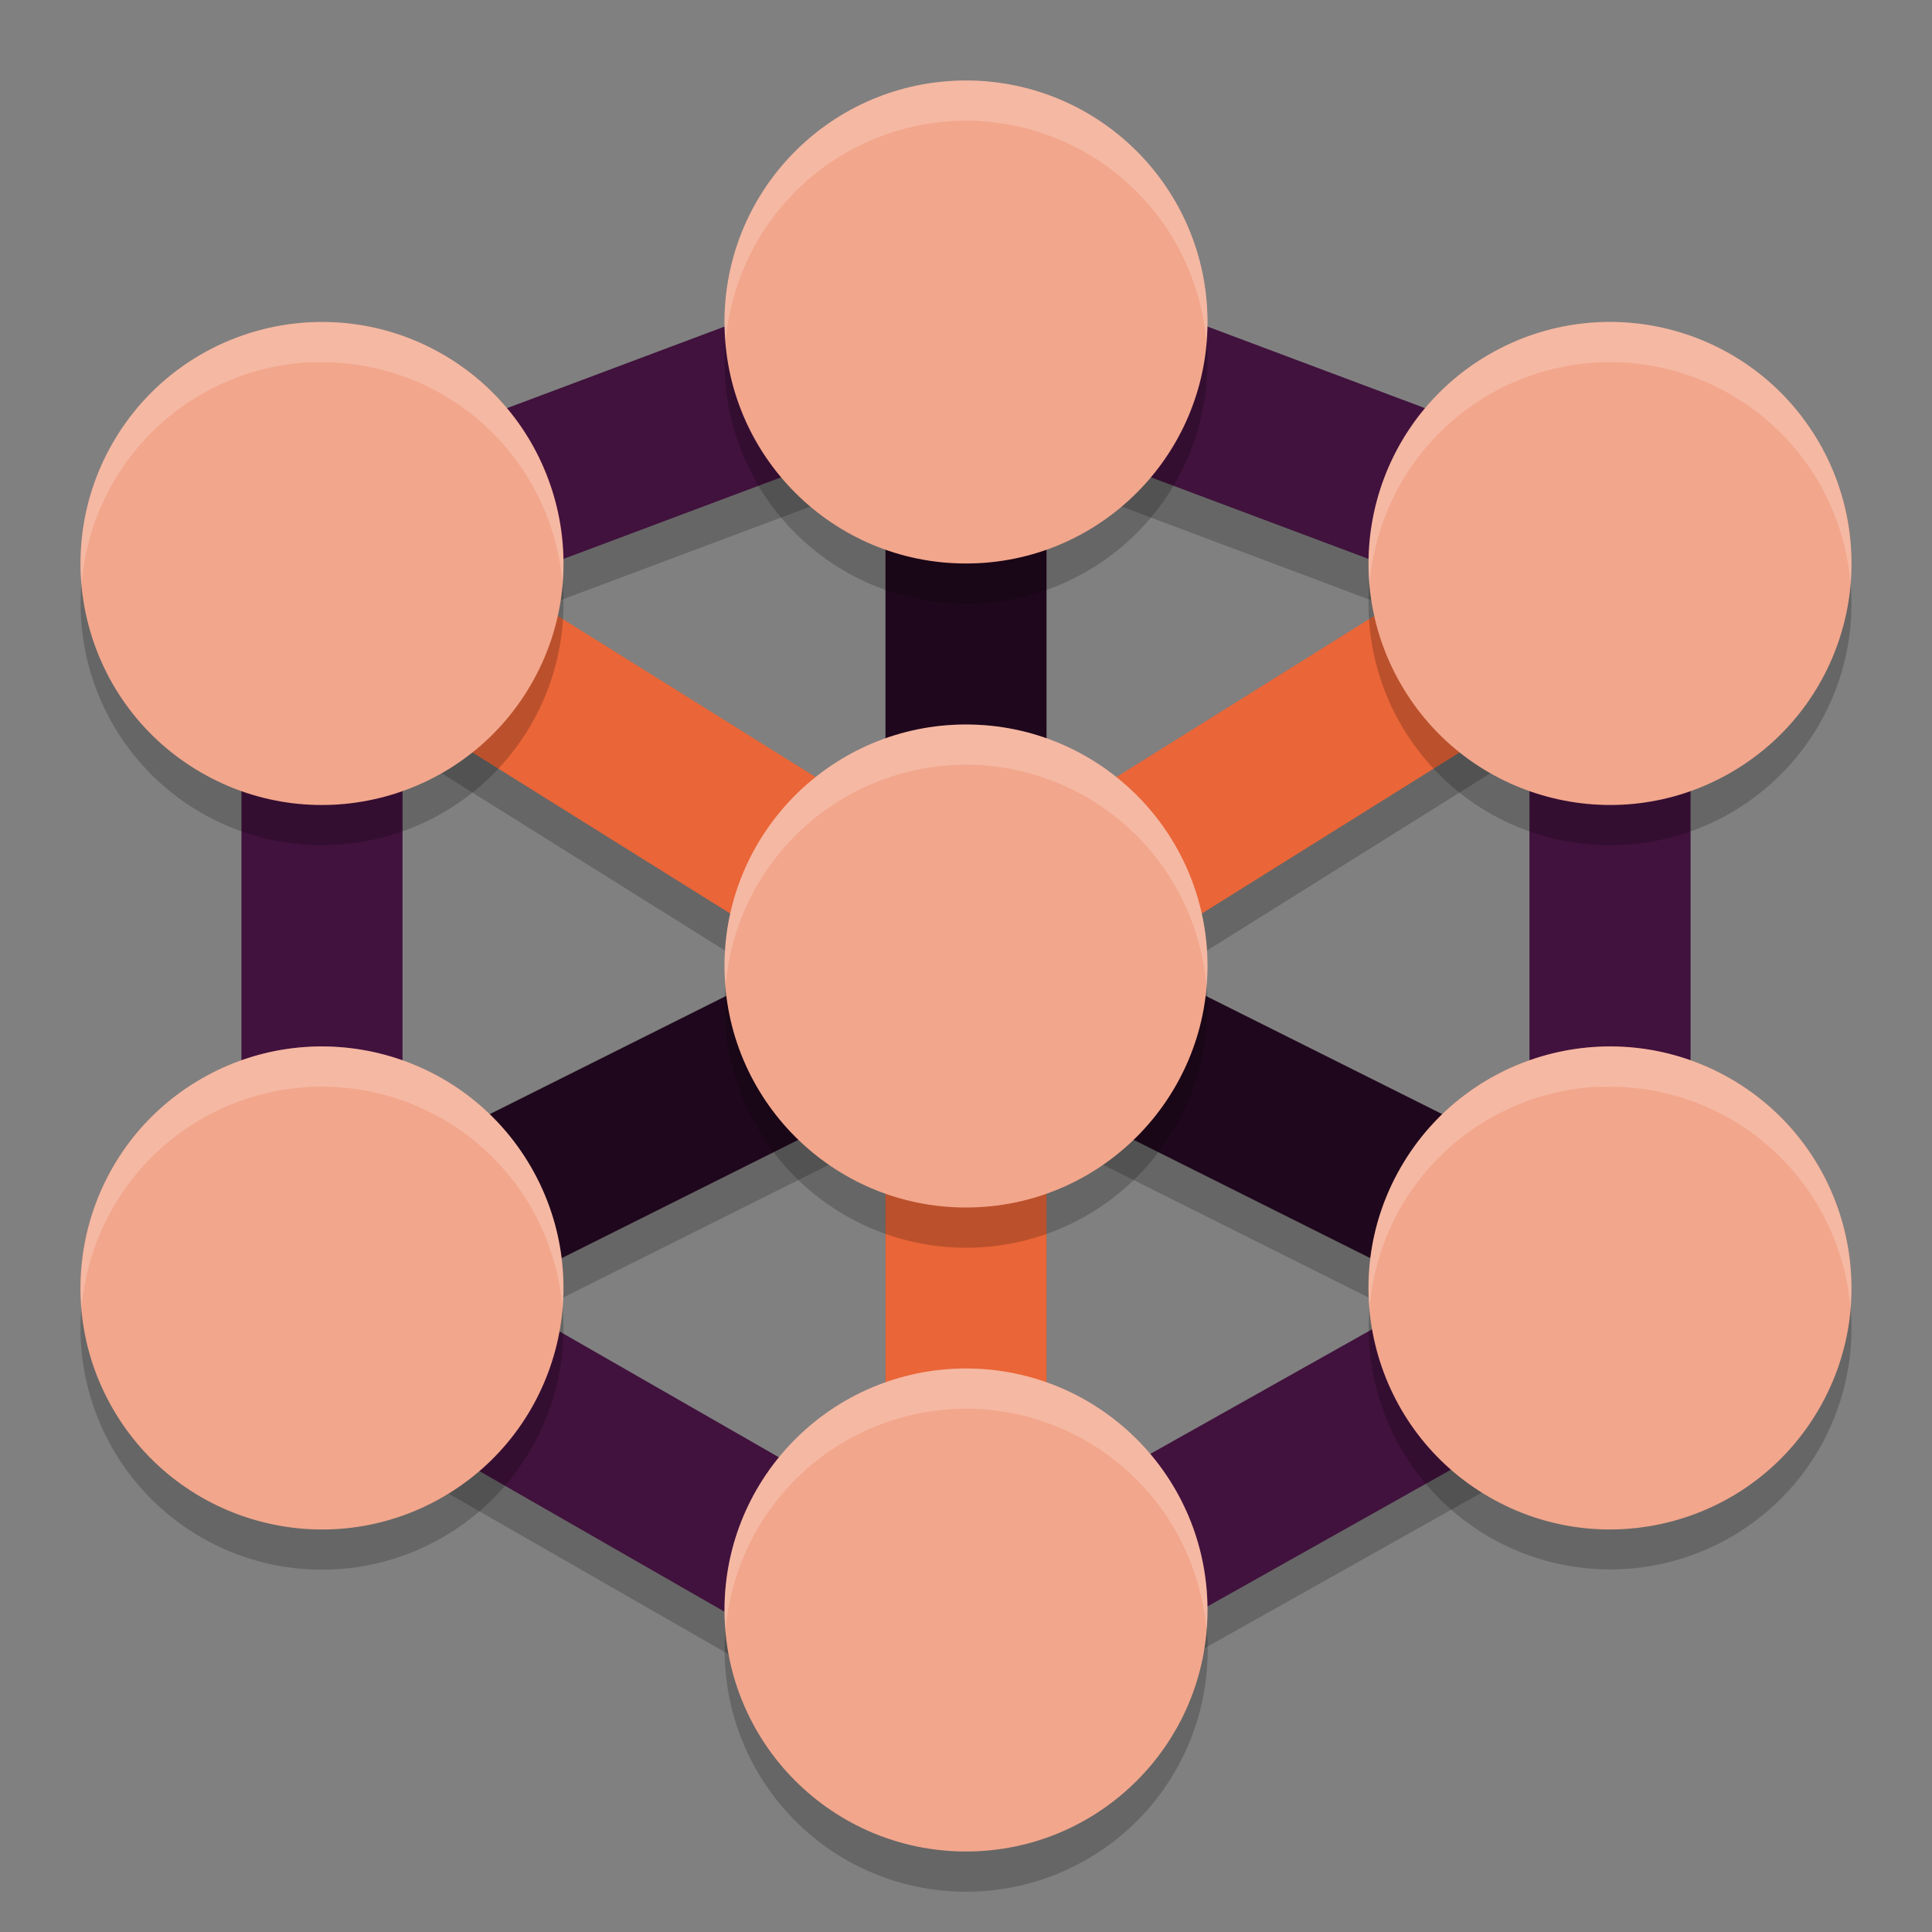 <svg xmlns="http://www.w3.org/2000/svg" width="24" height="24" version="1.1">
 <rect width="100%" height="100%" fill="#808080" stroke="none"/>
 <g transform="translate(0,-1098.52)">
  <path style="opacity:0.2" d="m 12,1101.951 -9,3.375 v 0.693 9.58 l 8.91,5.111 L 21,1115.605 v -10.279 z m -1,2.512 v 4.752 l -4.754,-2.971 z m 2,0 4.752,1.783 L 13,1109.215 Z m -8,3.359 4.959,3.102 L 5,1113.402 Z m 14,0 v 5.58 l -4.959,-2.478 z m -8,4.816 v 5.244 l -4.885,-2.803 z m 2,0 4.865,2.432 L 13,1117.803 Z"/>
  <path style="fill:none;stroke:#1f081d;stroke-width:2" d="m 12,1102.52 v 8"/>
  <path style="fill:none;stroke:#1f081d;stroke-width:2" d="m 4,1114.52 8,-4 8,4"/>
  <path style="fill:none;stroke:#ea6537;stroke-width:2" d="m 4,1105.52 8,5 8,-5"/>
  <path style="fill:none;stroke:#ea6537;stroke-width:2" d="m 12,1118.52 v -8"/>
  <path style="fill:none;stroke:#41123d;stroke-width:2" d="m 4,1105.52 8,-3 8,3 v 9 l -8.084,4.541 L 4,1114.52 Z"/>
  <path style="opacity:0.2" d="m 12,1100.02 a 3,3 0 0 0 -3,3 3,3 0 0 0 3,3 3,3 0 0 0 3,-3 3,3 0 0 0 -3,-3 z m 7.93,3 A 3,3 0 0 0 18.5,1103.422 a 3,3 0 0 0 -1.098,4.098 3,3 0 0 0 4.098,1.098 3,3 0 0 0 1.098,-4.098 3,3 0 0 0 -2.668,-1.5 z m -16.07,0 a 3,3 0 0 0 -2.457,1.5 A 3,3 0 0 0 2.5,1108.617 3,3 0 0 0 6.598,1107.52 3,3 0 0 0 5.5,1103.422 3,3 0 0 0 3.859,1103.024 Z m 8.141,5 a 3,3 0 0 0 -3,3 3,3 0 0 0 3,3 3,3 0 0 0 3,-3 3,3 0 0 0 -3,-3 z m -8.07,4 A 3,3 0 0 0 2.5,1112.422 3,3 0 0 0 1.402,1116.52 3,3 0 0 0 5.5,1117.617 a 3,3 0 0 0 1.098,-4.098 3,3 0 0 0 -2.668,-1.5 z m 15.93,0 a 3,3 0 0 0 -2.457,1.496 3,3 0 0 0 1.098,4.098 3,3 0 0 0 4.098,-1.098 3,3 0 0 0 -1.098,-4.094 3,3 0 0 0 -1.641,-0.398 z m -7.859,4 a 3,3 0 0 0 -3,3 3,3 0 0 0 3,3 3,3 0 0 0 3,-3 3,3 0 0 0 -3,-3 z"/>
  <circle style="fill:#f2a68c" cx="12" cy="1102.52" r="3"/>
  <circle style="fill:#f2a68c" cx="12" cy="1118.52" r="3"/>
  <circle style="fill:#f2a68c" cx="967.408" cy="535.439" r="3" transform="rotate(60)"/>
  <circle style="fill:#f2a68c" cx="967.202" cy="553.796" r="3" transform="rotate(60)"/>
  <circle style="fill:#f2a68c" cx="955.202" cy="-574.58" r="3" transform="rotate(120)"/>
  <circle style="fill:#f2a68c" cx="955.408" cy="-556.224" r="3" transform="rotate(120)"/>
  <circle style="fill:#f2a68c" cx="12" cy="1110.52" r="3"/>
  <path style="opacity:0.2;fill:#ffffff" transform="translate(0,1098.52)" d="M 12 1 A 3 3 0 0 0 9 4 A 3 3 0 0 0 9.014 4.244 A 3 3 0 0 1 12 1.5 A 3 3 0 0 1 14.986 4.256 A 3 3 0 0 0 15 4 A 3 3 0 0 0 12 1 z M 19.93 4 A 3 3 0 0 0 18.5 4.402 A 3 3 0 0 0 17.014 7.256 A 3 3 0 0 1 18.5 4.902 A 3 3 0 0 1 19.93 4.5 A 3 3 0 0 1 22.598 6 A 3 3 0 0 1 22.986 7.244 A 3 3 0 0 0 22.598 5.5 A 3 3 0 0 0 19.93 4 z M 4.07 4.002 A 3 3 0 0 0 3.859 4.004 A 3 3 0 0 0 1.402 5.5 A 3 3 0 0 0 1.014 7.262 A 3 3 0 0 1 1.402 6 A 3 3 0 0 1 3.859 4.5 L 3.859 4.504 A 3 3 0 0 1 5.5 4.902 A 3 3 0 0 1 6.986 7.238 A 3 3 0 0 0 5.5 4.402 A 3 3 0 0 0 4.07 4.002 z M 12 9 A 3 3 0 0 0 9 12 A 3 3 0 0 0 9.014 12.244 A 3 3 0 0 1 12 9.5 A 3 3 0 0 1 14.986 12.256 A 3 3 0 0 0 15 12 A 3 3 0 0 0 12 9 z M 3.93 13 A 3 3 0 0 0 2.5 13.402 A 3 3 0 0 0 1.014 16.256 A 3 3 0 0 1 2.5 13.902 A 3 3 0 0 1 3.93 13.5 A 3 3 0 0 1 6.598 15 A 3 3 0 0 1 6.986 16.244 A 3 3 0 0 0 6.598 14.5 A 3 3 0 0 0 3.93 13 z M 20.07 13.002 A 3 3 0 0 0 19.859 13.004 A 3 3 0 0 0 17.402 14.5 A 3 3 0 0 0 17.014 16.262 A 3 3 0 0 1 17.402 14.996 A 3 3 0 0 1 19.859 13.5 L 19.859 13.504 A 3 3 0 0 1 21.5 13.902 A 3 3 0 0 1 22.986 16.244 A 3 3 0 0 0 21.5 13.402 A 3 3 0 0 0 20.07 13.002 z M 12 17 A 3 3 0 0 0 9 20 A 3 3 0 0 0 9.014 20.244 A 3 3 0 0 1 12 17.5 A 3 3 0 0 1 14.986 20.256 A 3 3 0 0 0 15 20 A 3 3 0 0 0 12 17 z"/>
 </g>
</svg>

